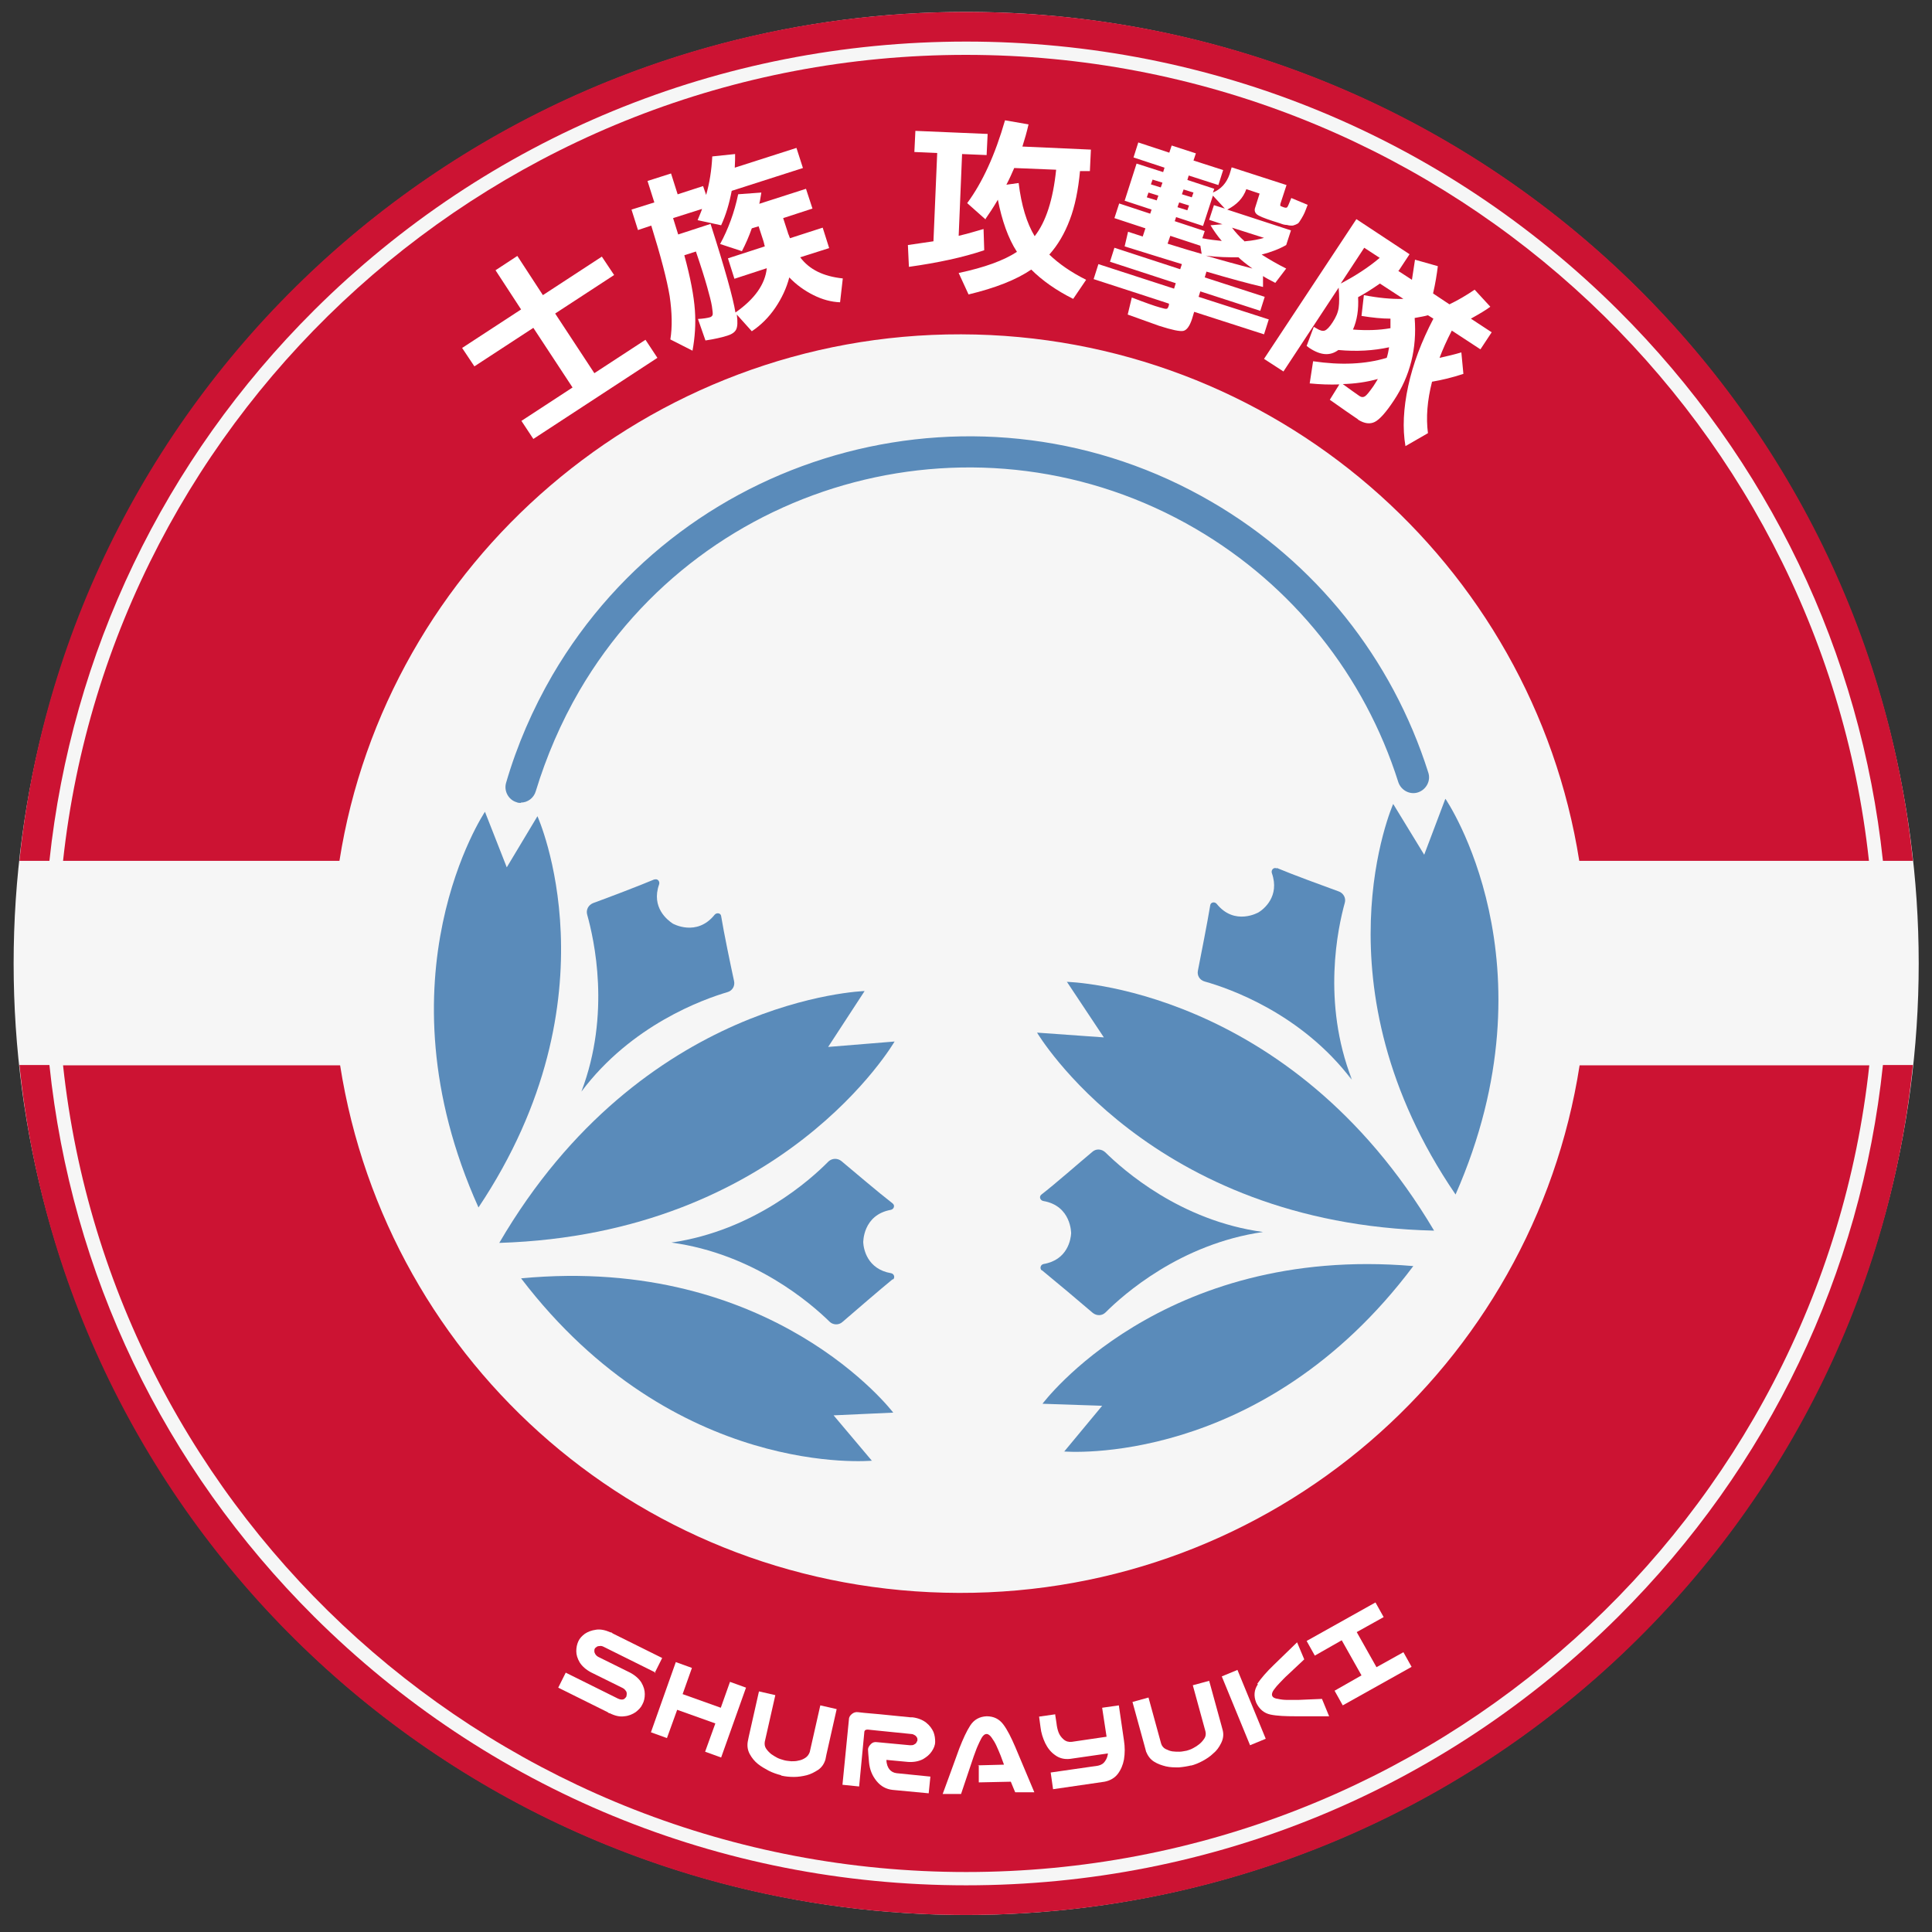 <?xml version="1.0" encoding="UTF-8"?>
<svg id="Capa_2" xmlns="http://www.w3.org/2000/svg" version="1.1" viewBox="0 0 566.9 566.9">
  <rect x="0" y="0" width="566.9" height="566.9" fill="#333333" stroke="none"/>
  <!-- Generator: Adobe Illustrator 29.0.1, SVG Export Plug-In . SVG Version: 2.1.0 Build 192)  -->
  <defs>
    <style>
      .st0 {
        fill: #f6f6f6;
      }

      .st1 {
        fill: #fff;
      }

      .st2 {
        isolation: isolate;
      }

      .st3 {
        fill: #cc1333;
      }

      .st4 {
        fill: #5a8bba;
      }
    </style>
  </defs>
  <ellipse class="st0" cx="283.5" cy="282.7" rx="279.5" ry="279.2"/>
  <path class="st3" d="M548.4,252.6c-14.4-132.8-127.7-236.5-265-236.5S32.9,119.9,18.5,252.6h81.1c13.7-87.4,90.5-154.7,182.4-154.5,91.8.2,167.6,67.2,181.4,154.5h85,0Z"/>
  <path class="st3" d="M283.5,549.3c137.3,0,250.7-103.8,265-236.7h-85c-13.7,88-90,155-182.1,154.8-92.3-.2-167.8-66.9-181.6-154.8H18.5c14.3,132.9,127.7,236.7,265,236.7h0Z"/>
  <path class="st3" d="M559.7,312.5h-7.2c-6.4,61.1-33.4,117.8-77.7,161.9-51.1,50.8-119,78.8-191.3,78.8s-140.2-28-191.3-78.8c-44.3-44.1-71.3-100.7-77.7-161.9H5.7c14.3,140.1,133.2,249.4,277.8,249.4s263.5-109.3,277.8-249.4h-1.6Z"/>
  <path class="st3" d="M14.5,252.6c6.5-61,33.5-117.6,77.7-161.6C143.3,40.2,211.2,12.2,283.5,12.2s140.2,28,191.3,78.8c44.2,44,71.2,100.6,77.7,161.6h8.8C546.8,112.7,428,3.5,283.5,3.5S20.1,112.7,5.7,252.6h8.8,0Z"/>
  <g class="st2">
    <g class="st2">
      <path class="st1" d="M174.4,109.5l15-9.8,3.5,5.3-36.4,23.8-3.5-5.3,15-9.8-11.5-17.5-17.3,11.3-3.6-5.4,17.3-11.3-7.5-11.5,6.4-4.2,7.5,11.5,17.3-11.3,3.6,5.4-17.3,11.3,11.5,17.5Z"/>
    </g>
  </g>
  <g class="st2">
    <g class="st2">
      <path class="st1" d="M198.6,57.1l7.7-2.5.9,2.6c1-3.5,1.6-7.3,1.8-11.3l6.7-.7c0,1.1,0,2.4-.1,4l18.1-5.8,1.9,5.9-20.9,6.7c-.7,3.7-1.7,7.1-3.1,10.1l-6.9-1.5c.6-1.5,1.1-2.6,1.3-3.3l-8.5,2.7c.7,2.2,1.2,3.8,1.5,4.8l9.5-3.1c4.2,13.1,6.6,21.7,7.3,26,5.7-4,8.7-8.3,9.2-13l-9.5,3.1-1.9-6,10.8-3.5c0-.1,0-.2-.1-.4,0-.2-.1-.3-.1-.4,0-.1,0-.2-.1-.4,0-.2-.1-.3-.1-.4l-1.4-4.3-2,.6c-.8,2.3-1.8,4.6-2.9,6.7l-6.4-2.1c2.4-4.4,4.2-9.3,5.3-14.6l6.8-.5c-.3,1.9-.5,3-.6,3.3l13.7-4.4,1.9,5.8-8.6,2.8,1.4,4.3c0,.2.2.5.3.8.1.3.2.6.3.8l9.6-3.1,1.9,6-8.5,2.7c2.7,3.6,6.8,5.6,12.5,6.2l-.8,7c-2.6-.1-5.2-.8-7.8-2.1-2.6-1.3-5-3-7.1-5.2-.8,3.1-2.2,6.1-4.1,8.9-1.9,2.8-4.2,5.1-6.9,6.9l-4.4-4.9c.3,2.2.2,3.6-.2,4.4-.4.8-1.3,1.4-2.6,1.8-1.6.5-3.7,1-6.4,1.4l-2.2-6.3c1.7-.1,2.8-.3,3.5-.5.4-.1.7-.4.8-.7s0-1.2-.2-2.5c-.2-1.3-.7-3.2-1.4-5.7-.7-2.5-1.8-6-3.3-10.4l-3.4,1.1c1.8,6.6,2.8,11.9,3.1,16.1.3,4.1,0,8.1-.7,11.9l-6.5-3.3c.6-3.7.5-7.9-.2-12.7-.8-4.8-2.6-11.7-5.4-20.7l-3.9,1.3-1.9-6,6.7-2.1-2-6.3,6.9-2.2,2,6.3Z"/>
    </g>
  </g>
  <g class="st2">
    <g class="st2">
      <path class="st1" d="M288.6,73.5c-6,2-13.3,3.6-21.9,4.8l-.3-6.4c2.2-.3,4.7-.7,7.5-1.1l1.1-25.9-6.7-.3.3-6.2,21.2.9-.3,6.2-7.2-.3-1,24c2.5-.6,4.9-1.3,7.3-2l.2,6.2ZM289.2,64.4l-5.4-4.8c4.5-6.1,8.2-14.2,11.1-24.3l6.9,1.2c-.5,2.2-1.1,4.3-1.8,6.5l20.1.9-.3,6.3h-2.9c-.5,5.5-1.5,10.4-3,14.3-1.5,4-3.5,7.4-6,10.2,2.8,2.7,6.4,5.2,10.8,7.4l-3.8,5.6c-5-2.5-9.1-5.4-12.3-8.6-4.4,3-10.5,5.4-18.4,7.3l-2.9-6.3c7.6-1.6,13.3-3.7,17.1-6.2-2.6-4-4.4-9.2-5.6-15.3-1.4,2.4-2.7,4.3-3.6,5.6ZM303.6,69.3c3.3-4.2,5.4-10.7,6.3-19.5l-12.3-.5c-.7,1.6-1.4,3.2-2.3,4.9l3.6-.5c.8,6.6,2.4,11.8,4.7,15.6Z"/>
    </g>
  </g>
  <g class="st2">
    <g class="st2">
      <path class="st1" d="M372.3,93.7l-1.4,4.4-20.5-6.6-.6,2c-.7,2.2-1.6,3.4-2.6,3.6-1,.2-3.4-.3-7.1-1.5-1.7-.6-4.8-1.7-9.2-3.3l1.2-5c3.9,1.5,6.7,2.5,8.2,2.9,1.1.3,1.7.5,2,.4.3,0,.5-.4.7-1.1v-.4c.1,0-22.1-7.2-22.1-7.2l1.4-4.4,22.2,7.2.5-1.6-19.3-6.3,1.3-4.1,19.3,6.3.5-1.5c-3.7-1.1-9.3-2.9-16.8-5.2l1-4.3,4.3,1.4.8-2.4-9.1-3,1.4-4.3,9.1,3,.4-1.2-2.4-.8-5.5-1.8,3.5-10.9,7.8,2.5.4-1.3-9.1-3,1.4-4.4,9.1,3,.7-2.1,7.1,2.3-.7,2.1,8.7,2.8-1.4,4.4-8.7-2.8-.4,1.3,7.9,2.6-.4,1.1c2.4-1,4-2.8,4.9-5.4l.6-2,16.1,5.2-1.8,5.5c0,.3-.1.5,0,.6,0,0,.3.2.9.4.6.2.9.2,1.1,0,.2-.2.6-1.2,1.2-2.7l4.8,2c-.4,1.1-.7,1.8-.9,2.3s-.5,1-.9,1.7c-.4.6-.6,1-.8,1.2-.1.2-.4.4-.9.6s-.8.3-1.1.3c-.3,0-.8,0-1.5-.2-.7,0-1.3-.2-1.8-.4-.5-.2-1.3-.4-2.5-.8-2.4-.8-3.9-1.4-4.5-1.9-.6-.5-.8-1.2-.5-2l1.3-4.1-3.9-1.3c-.9,2.6-2.8,4.6-5.6,6l18.7,6.1-1.4,4.3c-2.1,1.2-4.5,2.1-7.2,2.8,2.2,1.4,4.6,2.8,7.2,4.1l-3.2,4.2c-1.7-.9-2.9-1.5-3.6-2v3.2c-4.3-1-9.8-2.5-16.6-4.5l-.5,1.7,17.6,5.7-1.3,4.1-17.6-5.7-.5,1.6,20.5,6.6ZM339.9,57.4l-2.9-.9-.5,1.4,2.9.9.5-1.4ZM340.6,55l.5-1.4-2.9-.9-.5,1.4,2.9.9ZM352.2,72.1l-8.8-2.9-.8,2.3c4.5,1.4,7.8,2.4,10,3l-.4-2.5ZM354.8,64.5l1.4-4.3,3.2,1-3.5-3.8-2.9,8.9-7.9-2.6-.4,1.2,8.8,2.9-.7,2.1c2,.4,3.8.6,5.7.8-1.3-1.5-2.4-3.1-3.3-4.6l3.5-.3-3.9-1.3ZM346,59.4l-.5,1.4,2.9.9.5-1.4-2.9-.9ZM346.8,57l2.9.9.5-1.4-2.9-.9-.5,1.4ZM363.3,75.5c-2.8,0-5.9,0-9.5-.5,4.7,1.4,9.2,2.6,13.7,3.8-1.8-1.3-3.2-2.4-4.1-3.3ZM365.3,70.8c2.4-.2,4.2-.6,5.6-1l-9.4-3c.9,1.2,2.1,2.6,3.8,4.1Z"/>
    </g>
  </g>
  <g class="st2">
    <g class="st2">
      <path class="st1" d="M398.4,123c-1.9-1.3-4.7-3.2-8.2-5.7l2.8-4.5c-2.8.1-5.7,0-8.7-.3l1-6.5c8.1,1.2,15.3.9,21.6-1,.3-.9.5-1.9.7-3.1-4.6,1-9.5,1.3-14.9.8-2.4,1.8-5.2,1.6-8.5-.6l-.8-.6,2.1-5.6.7.4c1.1.7,1.9.9,2.5.7.6-.2,1.4-1,2.3-2.4,1-1.5,1.6-2.9,1.8-4.3.2-1.4.2-3.4,0-5.9l-16.2,24.6-5.7-3.7,27.1-41,15.6,10.3-3.1,4.7c0,0,0,0-.1.1,0,0,0,0-.1.1l4,2.6c.3-1.9.6-3.9.9-5.9l6.7,1.9c-.3,2.4-.7,5-1.4,8l4.8,3.2c2.5-1.2,4.9-2.6,7.4-4.3l4.6,5c-1.3,1-3.2,2.1-5.7,3.5l6.1,4-3.3,5-8.4-5.5c-1.5,2.9-2.7,5.6-3.6,8,2.3-.5,4.4-1,6.4-1.6l.6,6.3c-3.3,1.1-6.3,1.8-9.2,2.3-1.4,5.5-1.8,10.5-1.2,15.1l-6.6,3.8c-.9-5.2-.6-11.1.8-17.6,1.4-6.5,3.9-13.1,7.4-19.8l-1.6-1c-1,.3-2.3.5-3.9.8.7,8.9-1.3,17-6.1,24.2-2.3,3.5-4.2,5.6-5.6,6.3s-3,.5-4.8-.6ZM404.9,75.7l-4.6-3-6.9,10.5c4.2-2.2,8.1-4.7,11.4-7.5ZM404.3,111.2c-3.2.9-6.7,1.4-10.3,1.5,2.1,1.5,3.7,2.7,4.9,3.5.6.4,1.1.4,1.6.1.5-.3,1.3-1.3,2.5-3,.6-.9,1-1.6,1.3-2.1ZM408,96.3c0-1.2,0-2.1,0-2.8-2.6,0-5.4-.3-8.5-.8l.7-6.1c4.1.8,8,1.2,11.6,1.1l-6.9-4.5c-2.3,1.6-4.5,3-6.4,4,.2,3.6-.3,6.8-1.5,9.5,4,.3,7.6.2,11-.4Z"/>
    </g>
  </g>
  <g class="st2">
    <g class="st2">
      <path class="st1" d="M192.4,490.8l-15.3-7.6c-.4-.2-.8-.3-1.2-.2-.4,0-.7.1-.9.3-.2.1-.4.3-.5.5-.1.2-.1.5-.1.7,0,.3.1.6.3.9.2.3.5.6.9.8l9.3,4.6c1.5.8,2.6,1.8,3.3,2.9.7,1.2,1,2.3,1,3.4,0,1.1-.2,2.1-.7,3-.4.9-1.1,1.6-2,2.3-.9.6-2,1.1-3.3,1.2-1.3.2-2.7-.1-4.3-.9h-.2c-.1-.1-.3-.2-.4-.3l-14.5-7.2,2.2-4.4,15.3,7.6c.4.2.8.3,1.1.3.4,0,.7-.1.9-.3.2-.2.4-.4.5-.6,0-.2.1-.4.1-.7,0-.3,0-.7-.3-1-.2-.3-.5-.6-.9-.8l-9.3-4.6c-1.5-.8-2.6-1.8-3.3-2.9-.7-1.2-1-2.3-1-3.3,0-1.1.2-2,.6-2.9.4-.9,1.1-1.6,1.9-2.2.9-.6,1.9-1,3.3-1.2,1.3-.2,2.7.1,4.3.8h.2c.1.1.3.2.4.3l14.5,7.2-2.2,4.4Z"/>
    </g>
  </g>
  <g class="st2">
    <g class="st2">
      <path class="st1" d="M203,489.5l-2.7,7.6,11.2,4,2.7-7.6,4.7,1.7-7.3,20.5-4.7-1.7,3-8.3-11.2-4-3,8.3-4.7-1.7,7.3-20.6,4.7,1.7Z"/>
    </g>
  </g>
  <g class="st2">
    <g class="st2">
      <path class="st1" d="M229.2,520.9c-1.2-.3-2.4-.7-3.6-1.3-1.1-.6-2.2-1.2-3.2-2-1-.8-1.8-1.8-2.4-2.9-.6-1.1-.8-2.3-.6-3.6l.3-1.5,3-13.3,4.8,1.1-3.1,13.7c-.1.8,0,1.4.4,2,.4.6.9,1.1,1.5,1.6.6.4,1.2.8,1.8,1.1.6.3,1.3.5,2,.7s1.4.2,2.1.3c.7,0,1.4,0,2.1-.2.7-.1,1.4-.4,2-.8.6-.4,1-.9,1.3-1.7l3.1-13.7,4.8,1.1-3,13.3-.3,1.5c-.4,1.3-1.1,2.3-2.1,3-1.1.7-2.2,1.3-3.4,1.6-1.2.3-2.5.5-3.7.5-1.3,0-2.5-.1-3.8-.4Z"/>
    </g>
  </g>
  <g class="st2">
    <g class="st2">
      <path class="st1" d="M252.1,524.2l-4.9-.5,1.9-19.2c0-.7.4-1.2.9-1.6.5-.4,1.1-.6,1.8-.5l1.8.2,4.5.4,9,.9c.1,0,.3,0,.4,0h.2c1.7.2,3.1.8,4.1,1.6,1,.8,1.7,1.8,2.1,2.7.4,1,.5,2,.5,2.9,0,1-.4,1.9-1,2.8-.6.9-1.4,1.6-2.6,2.3-1.2.6-2.6.9-4.3.8l-6.4-.6c0,1.2.4,2.2.9,2.8.5.6,1.2,1,2.1,1.1l9.9,1-.5,4.9-10.6-1c-1.8-.2-3.4-1-4.7-2.6-1.3-1.6-2-3.4-2.2-5.4-.2-2.2-.3-3.5-.3-3.8,0-.7.4-1.2.9-1.7s1.1-.6,1.8-.5l9.6.9c.5,0,.9,0,1.2-.2.3-.2.6-.3.7-.6s.3-.4.3-.7c0-.2,0-.5-.1-.7-.1-.2-.3-.5-.6-.7-.3-.2-.7-.4-1.1-.4l-9.9-1-2.9-.3c-.6,0-1,.2-1,.9l-1.5,15.7Z"/>
    </g>
  </g>
  <g class="st2">
    <g class="st2">
      <path class="st1" d="M286.9,518l7.7-.2-1-2.7c-.4-1-.8-1.9-1.2-2.8-.4-.9-.9-1.7-1.4-2.4-.5-.7-1-1.1-1.5-1.1-.6,0-1.1.5-1.5,1.2-.4.7-.8,1.6-1.2,2.5s-.7,1.9-1.1,2.9l-3.7,11h-5.4c0,.1,4.9-13.4,4.9-13.4,1.1-2.8,2.1-5,3.2-6.7,1.1-1.7,2.7-2.6,4.8-2.7,2.1,0,3.7.8,4.9,2.4,1.2,1.6,2.3,3.8,3.5,6.6l5.6,13.3h-5.6c0,.1-1.3-3.1-1.3-3.1l-9.4.2v-4.9Z"/>
    </g>
  </g>
  <g class="st2">
    <g class="st2">
      <path class="st1" d="M309.6,503l.4,2.6c.1,1,.3,1.9.6,2.7.3.8.8,1.5,1.5,2.1.7.6,1.5.8,2.4.7l10.2-1.5-1.3-8.5,4.9-.7,1.5,10.3c.3,1.9.3,3.8,0,5.6-.3,1.6-.9,3-1.8,4.2-.9,1.2-2.3,2-3.9,2.3l-15.1,2.2-.7-4.9,13.9-2c.9-.2,1.6-.6,2.1-1.4.5-.7.7-1.4.8-2.2l-11.1,1.6c-1.7.2-3.2-.2-4.4-1.1-1.3-.9-2.2-2.1-2.9-3.5-.7-1.5-1.2-3-1.4-4.8l-.4-3,4.9-.7Z"/>
    </g>
  </g>
  <g class="st2">
    <g class="st2">
      <path class="st1" d="M349.6,518c-1.2.3-2.5.5-3.7.6-1.3,0-2.5,0-3.8-.3-1.2-.3-2.4-.7-3.5-1.4-1.1-.7-1.8-1.7-2.3-2.9l-.4-1.5-3.6-13.1,4.7-1.3,3.7,13.5c.2.7.7,1.3,1.3,1.6.6.3,1.3.6,2,.7.7.1,1.4.1,2.1.1.7,0,1.4-.2,2.1-.3.7-.2,1.3-.4,2-.8.6-.3,1.2-.7,1.8-1.2s1-1,1.4-1.6c.4-.6.5-1.3.3-2.1l-3.7-13.5,4.8-1.3,3.6,13.1.4,1.5c.3,1.3.1,2.5-.5,3.7-.6,1.2-1.3,2.2-2.3,3-.9.9-2,1.6-3.1,2.2-1.1.6-2.3,1.1-3.5,1.4Z"/>
    </g>
  </g>
  <g class="st2">
    <g class="st2">
      <path class="st1" d="M363.1,490l8.3,20.2-4.6,1.9-8.3-20.2,4.6-1.9ZM368.9,494.1c1.1-1.6,2.7-3.5,4.9-5.6l6.8-6.6,2.1,5-4.9,4.6c-.8.7-1.5,1.5-2.2,2.2-.7.7-1.3,1.4-1.8,2.1-.5.7-.7,1.3-.5,1.8.2.5.8.8,1.7.9.9.2,1.8.3,2.8.3,1,0,2,0,3.1,0l7-.3,2.1,5.1h-9.8c-3,0-5.5-.1-7.4-.5s-3.3-1.6-4.2-3.5c-.8-2-.6-3.8.5-5.4Z"/>
    </g>
  </g>
  <g class="st2">
    <g class="st2">
      <path class="st1" d="M391.6,496.1l7.9-4.5-5.8-10.3-7.9,4.5-2.4-4.3,20.2-11.3,2.4,4.3-7.9,4.4,5.8,10.3,7.9-4.4,2.4,4.3-20.2,11.3-2.4-4.3Z"/>
    </g>
  </g>
  <path class="st4" d="M313,288l10.9,16.4-19.6-1.4s33.2,56.2,116.5,58.1c-42.5-71.7-107.8-73-107.8-73h0Z"/>
  <path class="st4" d="M424.1,234.4l-6.2,16.4-9.1-14.9s-23.6,53.2,18.3,114.6c29.9-68-2.9-116-2.9-116h0Z"/>
  <path class="st4" d="M312.2,426l11.2-13.5-17.5-.6s34.8-46.7,108.8-40.4c-44.6,59.5-102.5,54.4-102.5,54.4h0Z"/>
  <path class="st4" d="M374.6,254.8c-.9-.4-1.7.5-1.4,1.4,2.4,6.8-2.4,10.6-3.9,11.5,0,0-7,4.1-12.3-2.5-.6-.7-1.8-.5-1.9.5-.8,4.9-2.7,14.5-3.6,19.1-.3,1.4.5,2.8,2,3.2,7.1,2,28.3,9.3,43.1,28.8l-.9-1.7,1,1.7c-8.9-22.8-4.1-44.7-2.1-51.9.4-1.4-.4-2.8-1.7-3.3-4.4-1.6-13.7-5-18.2-6.9h0Z"/>
  <path class="st4" d="M305.7,372.8c-.7-.6-.4-1.7.5-1.9,7.1-1.2,8-7.3,8.1-9,0,0,.1-8.1-8.2-9.5-.9-.2-1.3-1.3-.5-1.9,3.9-3,11.3-9.5,14.9-12.5,1.1-1,2.7-.9,3.8.1,5.3,5.2,22,20.1,46.3,23.4h-1.9,1.9c-24.3,3.5-41,18.4-46.2,23.6-1,1-2.6,1.1-3.8.1-3.6-3.1-11.1-9.4-14.9-12.5h0Z"/>
  <path class="st4" d="M262.6,305.6l-19.6,1.6,10.7-16.4s-65.2,1.9-107.2,73.9c83.3-2.6,116-59.1,116-59.1Z"/>
  <path class="st4" d="M255.9,428.7l-11.3-13.4,17.5-.8s-35.2-46.4-109.2-39.4c45.1,59.1,103,53.5,103,53.5h0Z"/>
  <path class="st4" d="M142.3,238.2l6.4,16.3,9-15s24,53-17.3,114.8c-30.5-67.8,1.9-116.1,1.9-116.1h0Z"/>
  <path class="st4" d="M262,375.5c.7-.6.4-1.7-.5-1.9-7.1-1.2-8.1-7.2-8.2-9,0,0-.2-8.1,8.1-9.6.9-.2,1.3-1.3.5-1.9-3.9-3-11.4-9.4-15-12.4-1.1-.9-2.7-.9-3.8.1-5.2,5.3-21.9,20.3-46.1,23.8h1.9-1.9c24.3,3.3,41.1,18,46.4,23.2,1,1,2.7,1.1,3.8.1,3.6-3.1,11-9.5,14.8-12.6h0Z"/>
  <path class="st4" d="M192,258.1c.9-.4,1.7.5,1.4,1.4-2.4,6.8,2.5,10.5,4,11.5,0,0,7,4,12.3-2.6.6-.7,1.8-.5,1.9.4.8,4.9,2.8,14.5,3.8,19.1.3,1.4-.5,2.8-1.9,3.2-7.1,2.1-28.2,9.6-42.9,29.2l.9-1.7-.9,1.7c8.7-22.9,3.7-44.7,1.7-51.9-.4-1.4.3-2.8,1.7-3.4,4.4-1.6,13.6-5.1,18.1-7h0Z"/>
  <path class="st4" d="M152.9,235.6c-.4,0-.9,0-1.3-.2-2.4-.7-3.8-3.3-3.1-5.7,3.2-11,7.8-21.6,13.6-31.6,39.4-67.4,126.2-90.1,193.5-50.8,30.4,17.7,52.9,45.9,63.5,79.4.8,2.4-.6,5-3,5.8-2.4.8-5-.6-5.8-3-9.9-31.3-31-57.7-59.4-74.3-63-36.8-144.1-15.5-180.9,47.5-5.4,9.3-9.7,19.3-12.8,29.5-.6,2-2.4,3.3-4.4,3.3h0Z"/>
</svg>